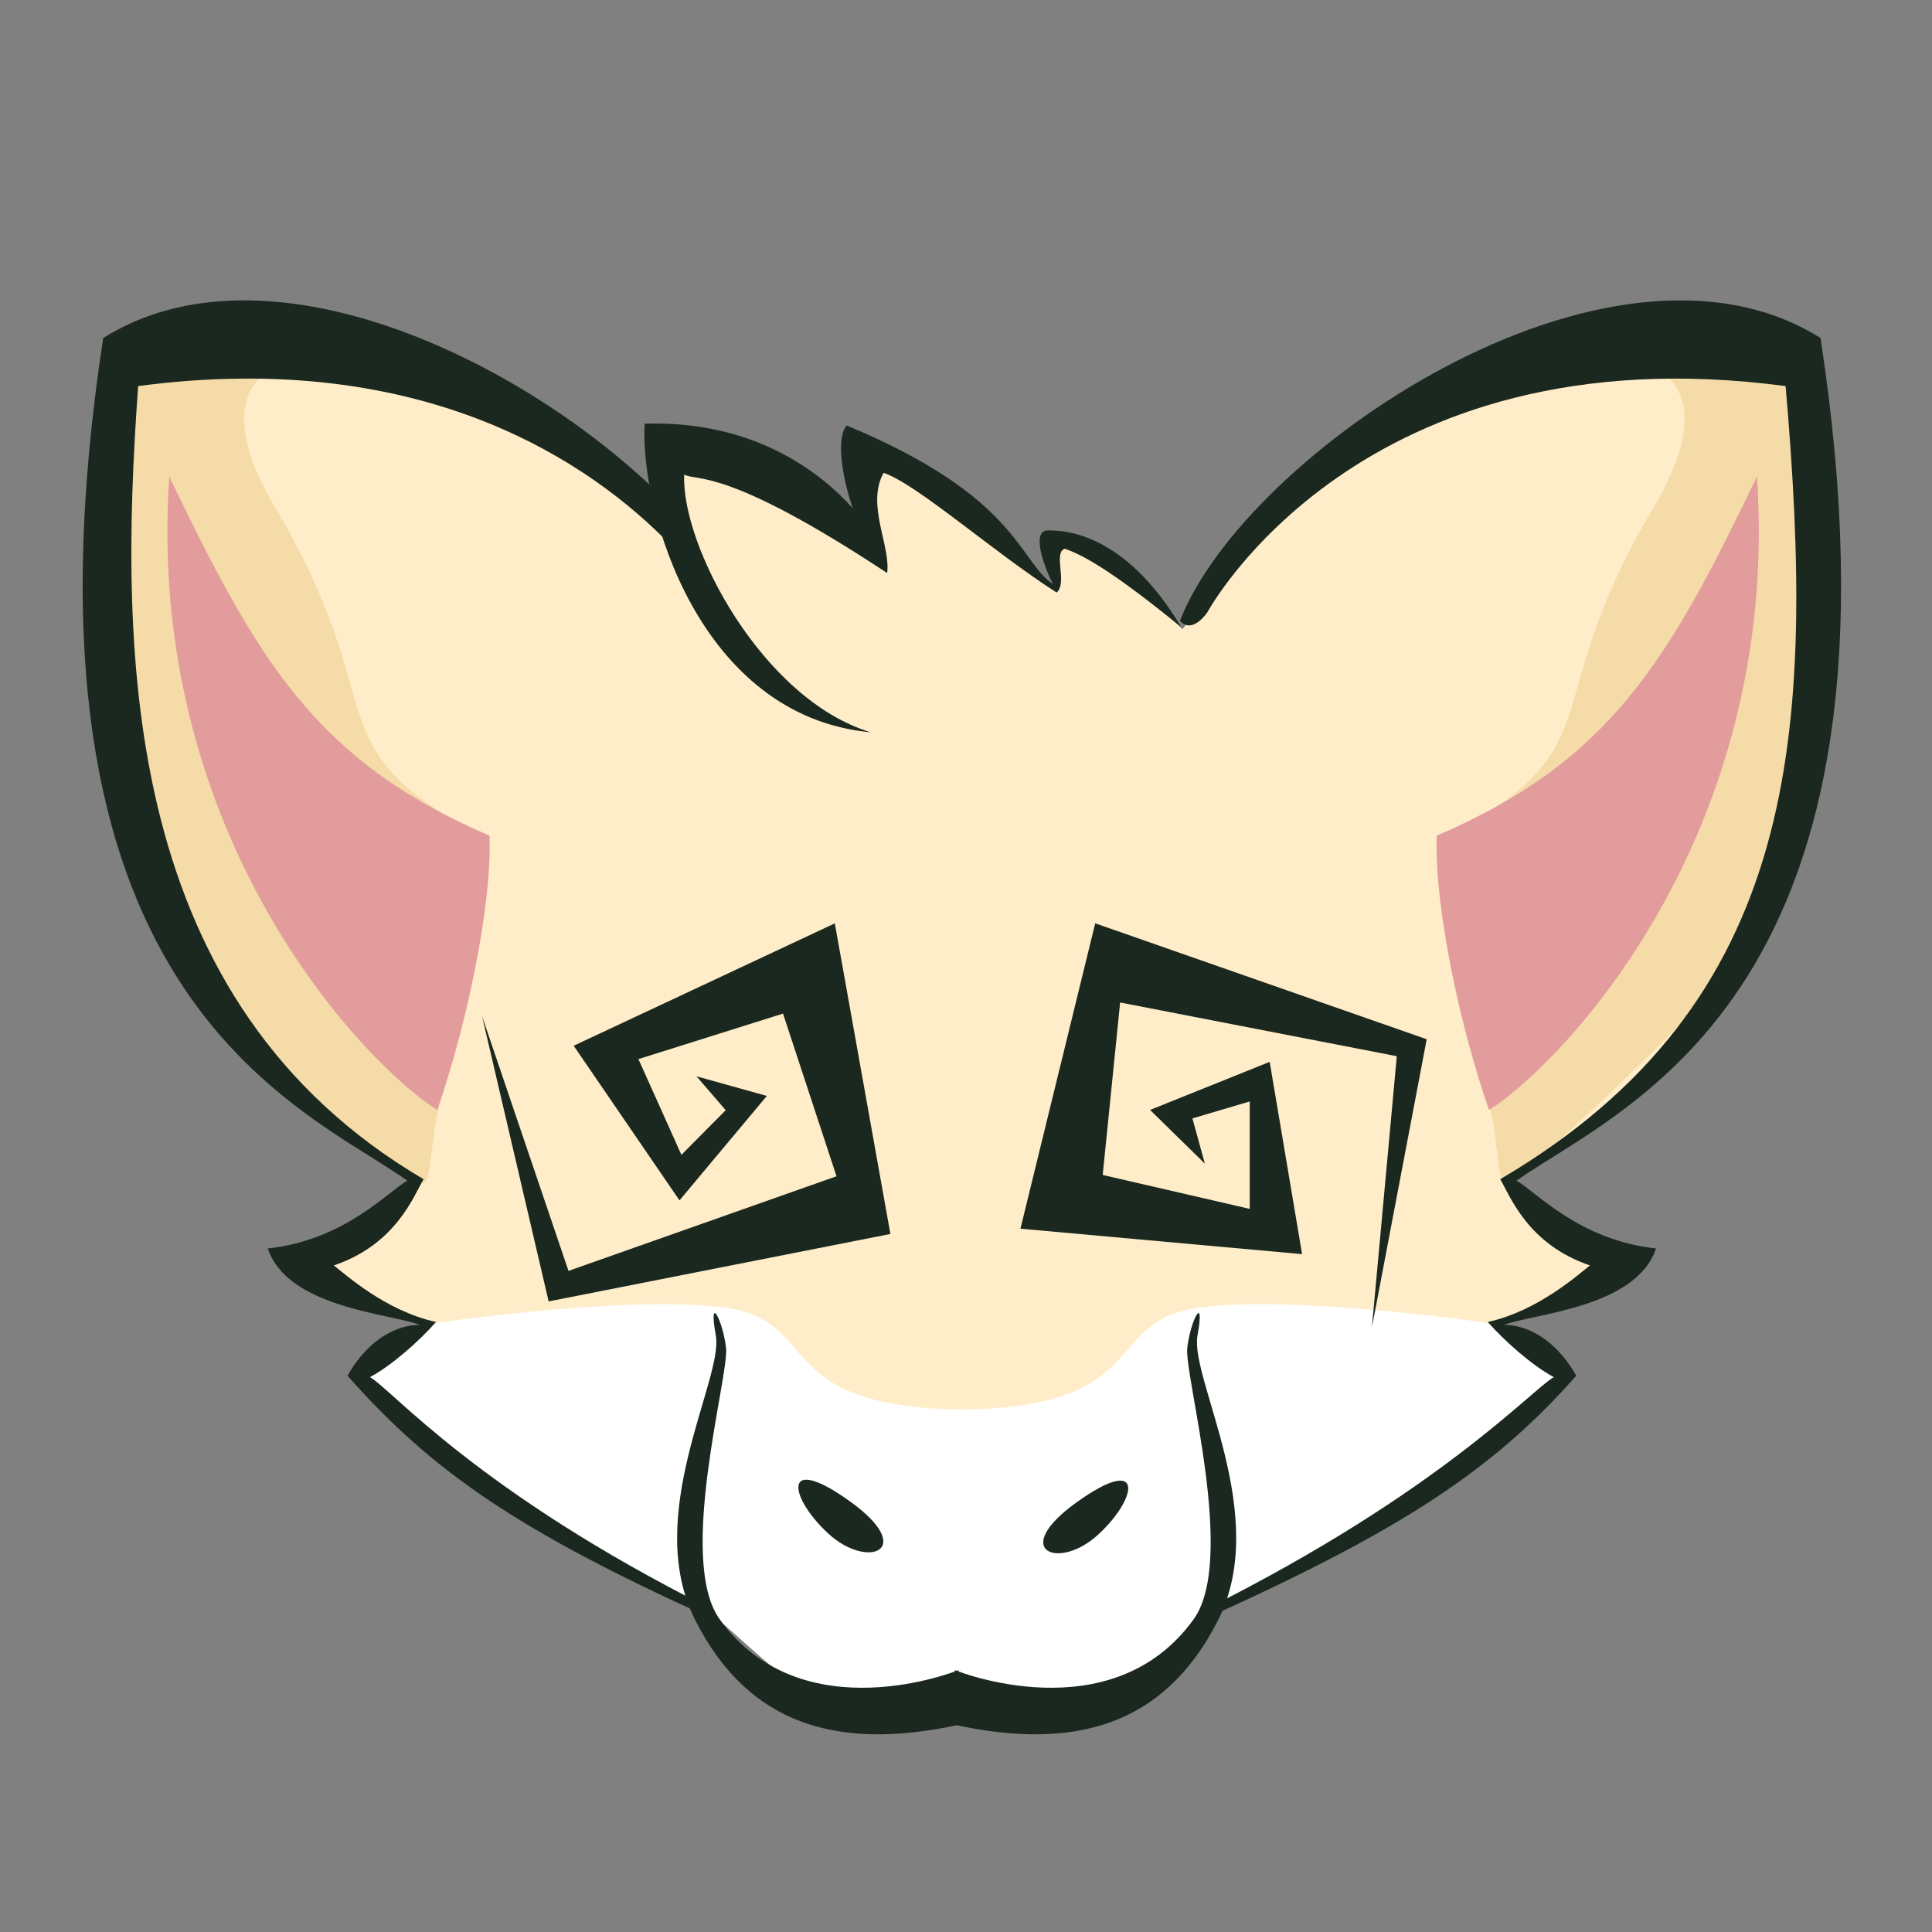 <?xml version="1.0" encoding="utf-8"?>
<!-- Generator: Adobe Illustrator 24.0.1, SVG Export Plug-In . SVG Version: 6.00 Build 0)  -->
<svg version="1.1" id="Layer_1" xmlns="http://www.w3.org/2000/svg" xmlns:xlink="http://www.w3.org/1999/xlink" x="0px" y="0px"
	 viewBox="0 0 1000 1000" style="enable-background:new 0 0 1000 1000;" xml:space="preserve">
<rect x="0" y="0" width="1000" height="1000" fill="#808080" stroke="none"/>
<style type="text/css">
	.st0{clip-path:url(#SVGID_2_);}
	.st1{fill:#FFEDC9;}
	.st2{fill-opacity:0;}
	.st3{fill:#FFFFFF;}
	.st4{fill:#F4DBA8;}
	.st5{fill:#1A281F;}
	.st6{fill:#E29C9C;}
</style>
<g>
	<g>
		<g>
			<g transform="matrix(1.048,0,0,1.048,-60.05,-28.05)">
				<g>
					<defs>
						<rect id="SVGID_1_" x="-92.4" y="-218.32" width="1290.1" height="1463.41"/>
					</defs>
					<clipPath id="SVGID_2_">
						<use xlink:href="#SVGID_1_"  style="overflow:visible;"/>
					</clipPath>
					<g transform="matrix(2.462,0,0,2.793,-182.95,-396.315)" class="st0">
						<g transform="matrix(1,0,0,1,500,500)">
							<g transform="matrix(1,0,0,1,0,0)">
								<path class="st1" d="M-376.21-286.25c-7.5,7-7.5,78,12.5,108.5c20,30.5,45,38,45,38l-11,8l-9,8l22,10l45.5,25
									c0,0,101-1.5,103-1.5s63.25-23.25,67-24.5s21.5-9.25,21.5-9.25s-8.5-7.75-19.5-15.5c81-42.25,63.5-130.75,57-144.75
									c-78.5-14-115.5,38.5-123,47c-1-1-9.5-8-18.5-13.5s-7,1-7.5,6c-4-1-26.5-20.5-26.5-20.5l-11-1l-1,13l-34-16
									c0,0-2,1-5.5,10.5C-300.71-285.25-368.71-293.25-376.21-286.25z"/>
								<path class="st2" d="M-376.21-286.25c-7.5,7-7.5,78,12.5,108.5c20,30.5,45,38,45,38l-11,8l-9,8l22,10l45.5,25
									c0,0,101-1.5,103-1.5s63.25-23.25,67-24.5s21.5-9.25,21.5-9.25s-8.5-7.75-19.5-15.5c81-42.25,63.5-130.75,57-144.75
									c-78.5-14-115.5,38.5-123,47c-1-1-9.5-8-18.5-13.5s-7,1-7.5,6c-4-1-26.5-20.5-26.5-20.5l-11-1l-1,13l-34-16
									c0,0-2,1-5.5,10.5C-300.71-285.25-368.71-293.25-376.21-286.25z"/>
							</g>
						</g>
						<g transform="matrix(1,0,0,1,500,500)">
							<g transform="matrix(1,0,0,1,0,0)">
								<path class="st3" d="M-162.21-117.25c-19.5,2.5-8.5,18-49,18c0,25,2,49.5,2,49.5s30.5,1,33-0.5s17-13,17-13s51-23,58-31
									s13.5-11,13.5-11l-13.5-9C-101.21-114.25-142.71-119.75-162.21-117.25z"/>
								<path class="st2" d="M-162.21-117.25c-19.5,2.5-8.5,18-49,18c0,25,2,49.5,2,49.5s30.5,1,33-0.5s17-13,17-13s51-23,58-31
									s13.5-11,13.5-11l-13.5-9C-101.21-114.25-142.71-119.75-162.21-117.25z"/>
							</g>
						</g>
						<g transform="matrix(1,0,0,1,500,500)">
							<g transform="matrix(1,0,0,1,0,0)">
								<path class="st4" d="M-70.71-283.25c-1-0.5,14.5,3,0,24.5c-24.51,36.34-6.5,42.25-43,58.75c1,21.5,8,40.25,10,46.75
									s1.5,14,3.5,14s50-38.5,56.5-51.5s7-80,5-89C-40.71-288.75-69.71-282.75-70.71-283.25z"/>
								<path class="st2" d="M-70.71-283.25c-1-0.5,14.5,3,0,24.5c-24.51,36.34-6.5,42.25-43,58.75c1,21.5,8,40.25,10,46.75
									s1.5,14,3.5,14s50-38.5,56.5-51.5s7-80,5-89C-40.71-288.75-69.71-282.75-70.71-283.25z"/>
							</g>
						</g>
						<g transform="matrix(-1,0,0,1,469,500)">
							<g transform="matrix(1,0,0,1,0,0)">
								<path class="st4" d="M316.21-283.25c-1-0.5,14.5,3,0,24.5c-24.51,36.34-6.5,42.25-43,58.75c1,21.5,8,40.25,10,46.75
									s1.5,14,3.5,14c0.97,0,14.71-7.02,27.31-17.8c13.43-11.49,25.83-26.99,29.19-33.7c6.5-13,7-80,5-89
									S317.21-282.75,316.21-283.25z"/>
								<path class="st2" d="M316.21-283.25c-1-0.5,14.5,3,0,24.5c-24.51,36.34-6.5,42.25-43,58.75c1,21.5,8,40.25,10,46.75
									s1.5,14,3.5,14c0.97,0,14.71-7.02,27.31-17.8c13.43-11.49,25.83-26.99,29.19-33.7c6.5-13,7-80,5-89
									S317.21-282.75,316.21-283.25z"/>
							</g>
						</g>
						<g transform="matrix(-1,0,0,1,467,500)">
							<g transform="matrix(1,0,0,1,0,0)">
								<path class="st3" d="M223.71-117.25c-19.5,2.5-8.5,18-49,18c0,25,2,49.5,2,49.5s30.5,1,33-0.5s17-13,17-13s51-23,58-31
									s13.5-11,13.5-11l-13.5-9C284.71-114.25,243.21-119.75,223.71-117.25z"/>
								<path class="st2" d="M223.71-117.25c-19.5,2.5-8.5,18-49,18c0,25,2,49.5,2,49.5s30.5,1,33-0.5s17-13,17-13s51-23,58-31
									s13.5-11,13.5-11l-13.5-9C284.71-114.25,243.21-119.75,223.71-117.25z"/>
							</g>
						</g>
						<g transform="matrix(1,0,0,1,481,509)">
							<g transform="matrix(1,0,0,1,0,0)">
								<path class="st5" d="M-163.71-194.25l-15,54l56.5,4.5l-6.5-34l-24,8.5l11,9.5l-2.5-8l11.5-3v19l-29.5-6l3.5-30.5l55.5,9.5
									l-5,48l11-51L-163.71-194.25z"/>
								<path class="st2" d="M-163.71-194.25l-15,54l56.5,4.5l-6.5-34l-24,8.5l11,9.5l-2.5-8l11.5-3v19l-29.5-6l3.5-30.5l55.5,9.5
									l-5,48l11-51L-163.71-194.25z"/>
							</g>
						</g>
						
							<g transform="matrix(-0.891,0.454,-0.454,-0.891,490.641,534.828)">
							<g transform="matrix(1,0,0,1,0,0)">
								<path class="st5" d="M116.09,244.5l-15,54l56.5,4.5l-6.5-34l-24,8.5l11,9.5l-2.5-8l11.5-3v19l-29.5-6l3.5-30.5l55.5,9.5
									l-5,48l11-51L116.09,244.5z"/>
								<path class="st2" d="M116.09,244.5l-15,54l56.5,4.5l-6.5-34l-24,8.5l11,9.5l-2.5-8l11.5-3v19l-29.5-6l3.5-30.5l55.5,9.5
									l-5,48l11-51L116.09,244.5z"/>
							</g>
						</g>
						<g transform="matrix(0.631,0,0,0.73,503.771,523.893)">
							<g transform="matrix(1,0,0,1,0,0)">
								<path class="st5" d="M-263.02-186.63c2.5-10.5-2.25-3.75-3.25,3s15.75,51.25,2,65.75c-26.25,27.69-75.9,12.29-75.9,12.29
									s0,3.75,0,13.25c38.15,6.3,66.65,0.21,83.65-25.29S-265.52-176.13-263.02-186.63z"/>
								<path class="st2" d="M-263.02-186.63c2.5-10.5-2.25-3.75-3.25,3s15.75,51.25,2,65.75c-26.25,27.69-75.9,12.29-75.9,12.29
									s0,3.75,0,13.25c38.15,6.3,66.65,0.21,83.65-25.29S-265.52-176.13-263.02-186.63z"/>
							</g>
						</g>
						<g transform="matrix(-0.631,0,0,0.73,459.238,523.893)">
							<g transform="matrix(1,0,0,1,0,0)">
								<path class="st5" d="M345.57-186.63c2.5-10.5-2.25-3.75-3.25,3s15.75,51.25,2,65.75c-26.25,27.69-75.9,12.29-75.9,12.29
									s0,3.75,0,13.25c38.15,6.3,66.65,0.21,83.65-25.29S343.07-176.13,345.57-186.63z"/>
								<path class="st2" d="M345.57-186.63c2.5-10.5-2.25-3.75-3.25,3s15.75,51.25,2,65.75c-26.25,27.69-75.9,12.29-75.9,12.29
									s0,3.75,0,13.25c38.15,6.3,66.65,0.21,83.65-25.29S343.07-176.13,345.57-186.63z"/>
							</g>
						</g>
						
							<g transform="matrix(0.469,-0.883,0.883,0.469,362.14,661.401)">
							<g transform="matrix(1,0,0,1,0,0)">
								<path class="st5" d="M193.01-157.49c-14-8-12.5,2.5-3,6.5C199.51-146.99,207.01-149.49,193.01-157.49z"/>
								<path class="st2" d="M193.01-157.49c-14-8-12.5,2.5-3,6.5C199.51-146.99,207.01-149.49,193.01-157.49z"/>
							</g>
						</g>
						
							<g transform="matrix(-0.469,-0.883,-0.883,0.469,605.86,661.401)">
							<g transform="matrix(1,0,0,1,0,0)">
								<path class="st5" d="M374.42,183.7c-14-8-12.5,2.5-3,6.5S388.42,191.7,374.42,183.7z"/>
								<path class="st2" d="M374.42,183.7c-14-8-12.5,2.5-3,6.5S388.42,191.7,374.42,183.7z"/>
							</g>
						</g>
						<g transform="matrix(1,0,0,1,510,500)">
							<g transform="matrix(1,0,0,1,0,0)">
								<path class="st5" d="M-47.21-288.75c-42.5-23.5-115.5,20.5-128.5,50c2.5,2.5,5.5-1.5,5.5-1.5s30.5-50,116-40
									c6,61.5,3,109-57.25,140.25c2,3,5.5,11.5,18,15.25c-2.25,1.5-10.25,8-20.5,10c3.5,3.5,9,7.75,13.25,9.75
									c-4.5,2.25-22.75,20.25-69.75,41c-1.25,1-0.25,1.75,1,1.25c37.5-15,56.25-25.5,73.25-42.5c-4.5-7-10.5-9-14.5-9
									c6-2,26.5-3,30.5-13.5c-15.5-1.5-24-10-28-12C-86.21-153.25-27.05-172.86-47.21-288.75z"/>
								<path class="st2" d="M-47.21-288.75c-42.5-23.5-115.5,20.5-128.5,50c2.5,2.5,5.5-1.5,5.5-1.5s30.5-50,116-40
									c6,61.5,3,109-57.25,140.25c2,3,5.5,11.5,18,15.25c-2.25,1.5-10.25,8-20.5,10c3.5,3.5,9,7.75,13.25,9.75
									c-4.5,2.25-22.75,20.25-69.75,41c-1.25,1-0.25,1.75,1,1.25c37.5-15,56.25-25.5,73.25-42.5c-4.5-7-10.5-9-14.5-9
									c6-2,26.5-3,30.5-13.5c-15.5-1.5-24-10-28-12C-86.21-153.25-27.05-172.86-47.21-288.75z"/>
							</g>
						</g>
						<g transform="matrix(-1,0,0,1,457,500)">
							<g transform="matrix(1,0,0,1,0,0)">
								<path class="st5" d="M338.71-288.75c-32.57-18.01-83.93,3.62-112.01,27.99c-8.56,7.43-9.14,15.27-1.71,8.52
									c15.53-14.1,48.89-34.78,106.71-28.01c4,48.5,3,109-57.25,140.25c2,3,5.5,11.5,18,15.25c-2.25,1.5-10.25,8-20.5,10
									c3.5,3.5,9,7.75,13.25,9.75c-4.5,2.25-21.5,20.25-68.5,41c-0.5,0.25-1,1.25,1,1.25c37.5-15,55-25.5,72-42.5
									c-4.5-7-10.5-9-14.5-9c6-2,26.5-3,30.5-13.5c-15.5-1.5-24-10-28-12C299.71-153.25,358.86-172.86,338.71-288.75z"/>
								<path class="st2" d="M338.71-288.75c-32.57-18.01-83.93,3.62-112.01,27.99c-8.56,7.43-9.14,15.27-1.71,8.52
									c15.53-14.1,48.89-34.78,106.71-28.01c4,48.5,3,109-57.25,140.25c2,3,5.5,11.5,18,15.25c-2.25,1.5-10.25,8-20.5,10
									c3.5,3.5,9,7.75,13.25,9.75c-4.5,2.25-21.5,20.25-68.5,41c-0.5,0.25-1,1.25,1,1.25c37.5-15,55-25.5,72-42.5
									c-4.5-7-10.5-9-14.5-9c6-2,26.5-3,30.5-13.5c-15.5-1.5-24-10-28-12C299.71-153.25,358.86-172.86,338.71-288.75z"/>
							</g>
						</g>
						<g transform="matrix(1,0,0,1,500,500)">
							<g transform="matrix(1,0,0,1,0,0)">
								<path class="st5" d="M-232.57-273.28c-3.37,3.34,1.38,18.9,6.84,24.18c5.46,5.28-7.85-25.61-47.37-24.5
									c-0.97,15.35,10.93,51.75,45.35,54.57c-21.72-5.79-38.06-33.04-37.41-45.58c2.5,1.28,8.13-1.55,40.71,17.42
									c0.75-4.8-4.26-12.09-0.71-17.72c6.59,1.93,22.08,14.05,34.71,21.17c2.25-1.75-0.75-7,1.62-7.75
									c3.38,1,9.12,3.62,23.38,13.88c-11.5-17-23.75-17.12-26.75-17.12s-1.5,5,1,9.5C-198.21-249.5-198.29-260.74-232.57-273.28z"
									/>
								<path class="st2" d="M-232.57-273.28c-3.37,3.34,1.38,18.9,6.84,24.18c5.46,5.28-7.85-25.61-47.37-24.5
									c-0.97,15.35,10.93,51.75,45.35,54.57c-21.72-5.79-38.06-33.04-37.41-45.58c2.5,1.28,8.13-1.55,40.71,17.42
									c0.75-4.8-4.26-12.09-0.71-17.72c6.59,1.93,22.08,14.05,34.71,21.17c2.25-1.75-0.75-7,1.62-7.75
									c3.38,1,9.12,3.62,23.38,13.88c-11.5-17-23.75-17.12-26.75-17.12s-1.5,5,1,9.5C-198.21-249.5-198.29-260.74-232.57-273.28z"
									/>
							</g>
						</g>
						<g transform="matrix(1,0,0,1,500,500)">
							<g transform="matrix(1,0,0,1,0,0)">
								<path class="st6" d="M-49.96-264.25c-17.75,32.5-29.25,50.25-64.25,63.5c-0.5,13,5,34.75,10.5,48.5
									C-89.21-160.25-45.07-200.66-49.96-264.25z"/>
								<path class="st2" d="M-49.96-264.25c-17.75,32.5-29.25,50.25-64.25,63.5c-0.5,13,5,34.75,10.5,48.5
									C-89.21-160.25-45.07-200.66-49.96-264.25z"/>
							</g>
						</g>
						<g transform="matrix(-1,0,0,1,468,500)">
							<g transform="matrix(1,0,0,1,0,0)">
								<path class="st6" d="M336.46-264.25c-17.75,32.5-29.25,50.25-64.25,63.5c-0.5,13,5,34.75,10.5,48.5
									C297.21-160.25,341.35-200.66,336.46-264.25z"/>
								<path class="st2" d="M336.46-264.25c-17.75,32.5-29.25,50.25-64.25,63.5c-0.5,13,5,34.75,10.5,48.5
									C297.21-160.25,341.35-200.66,336.46-264.25z"/>
							</g>
						</g>
					</g>
				</g>
			</g>
		</g>
	</g>
</g>
</svg>
